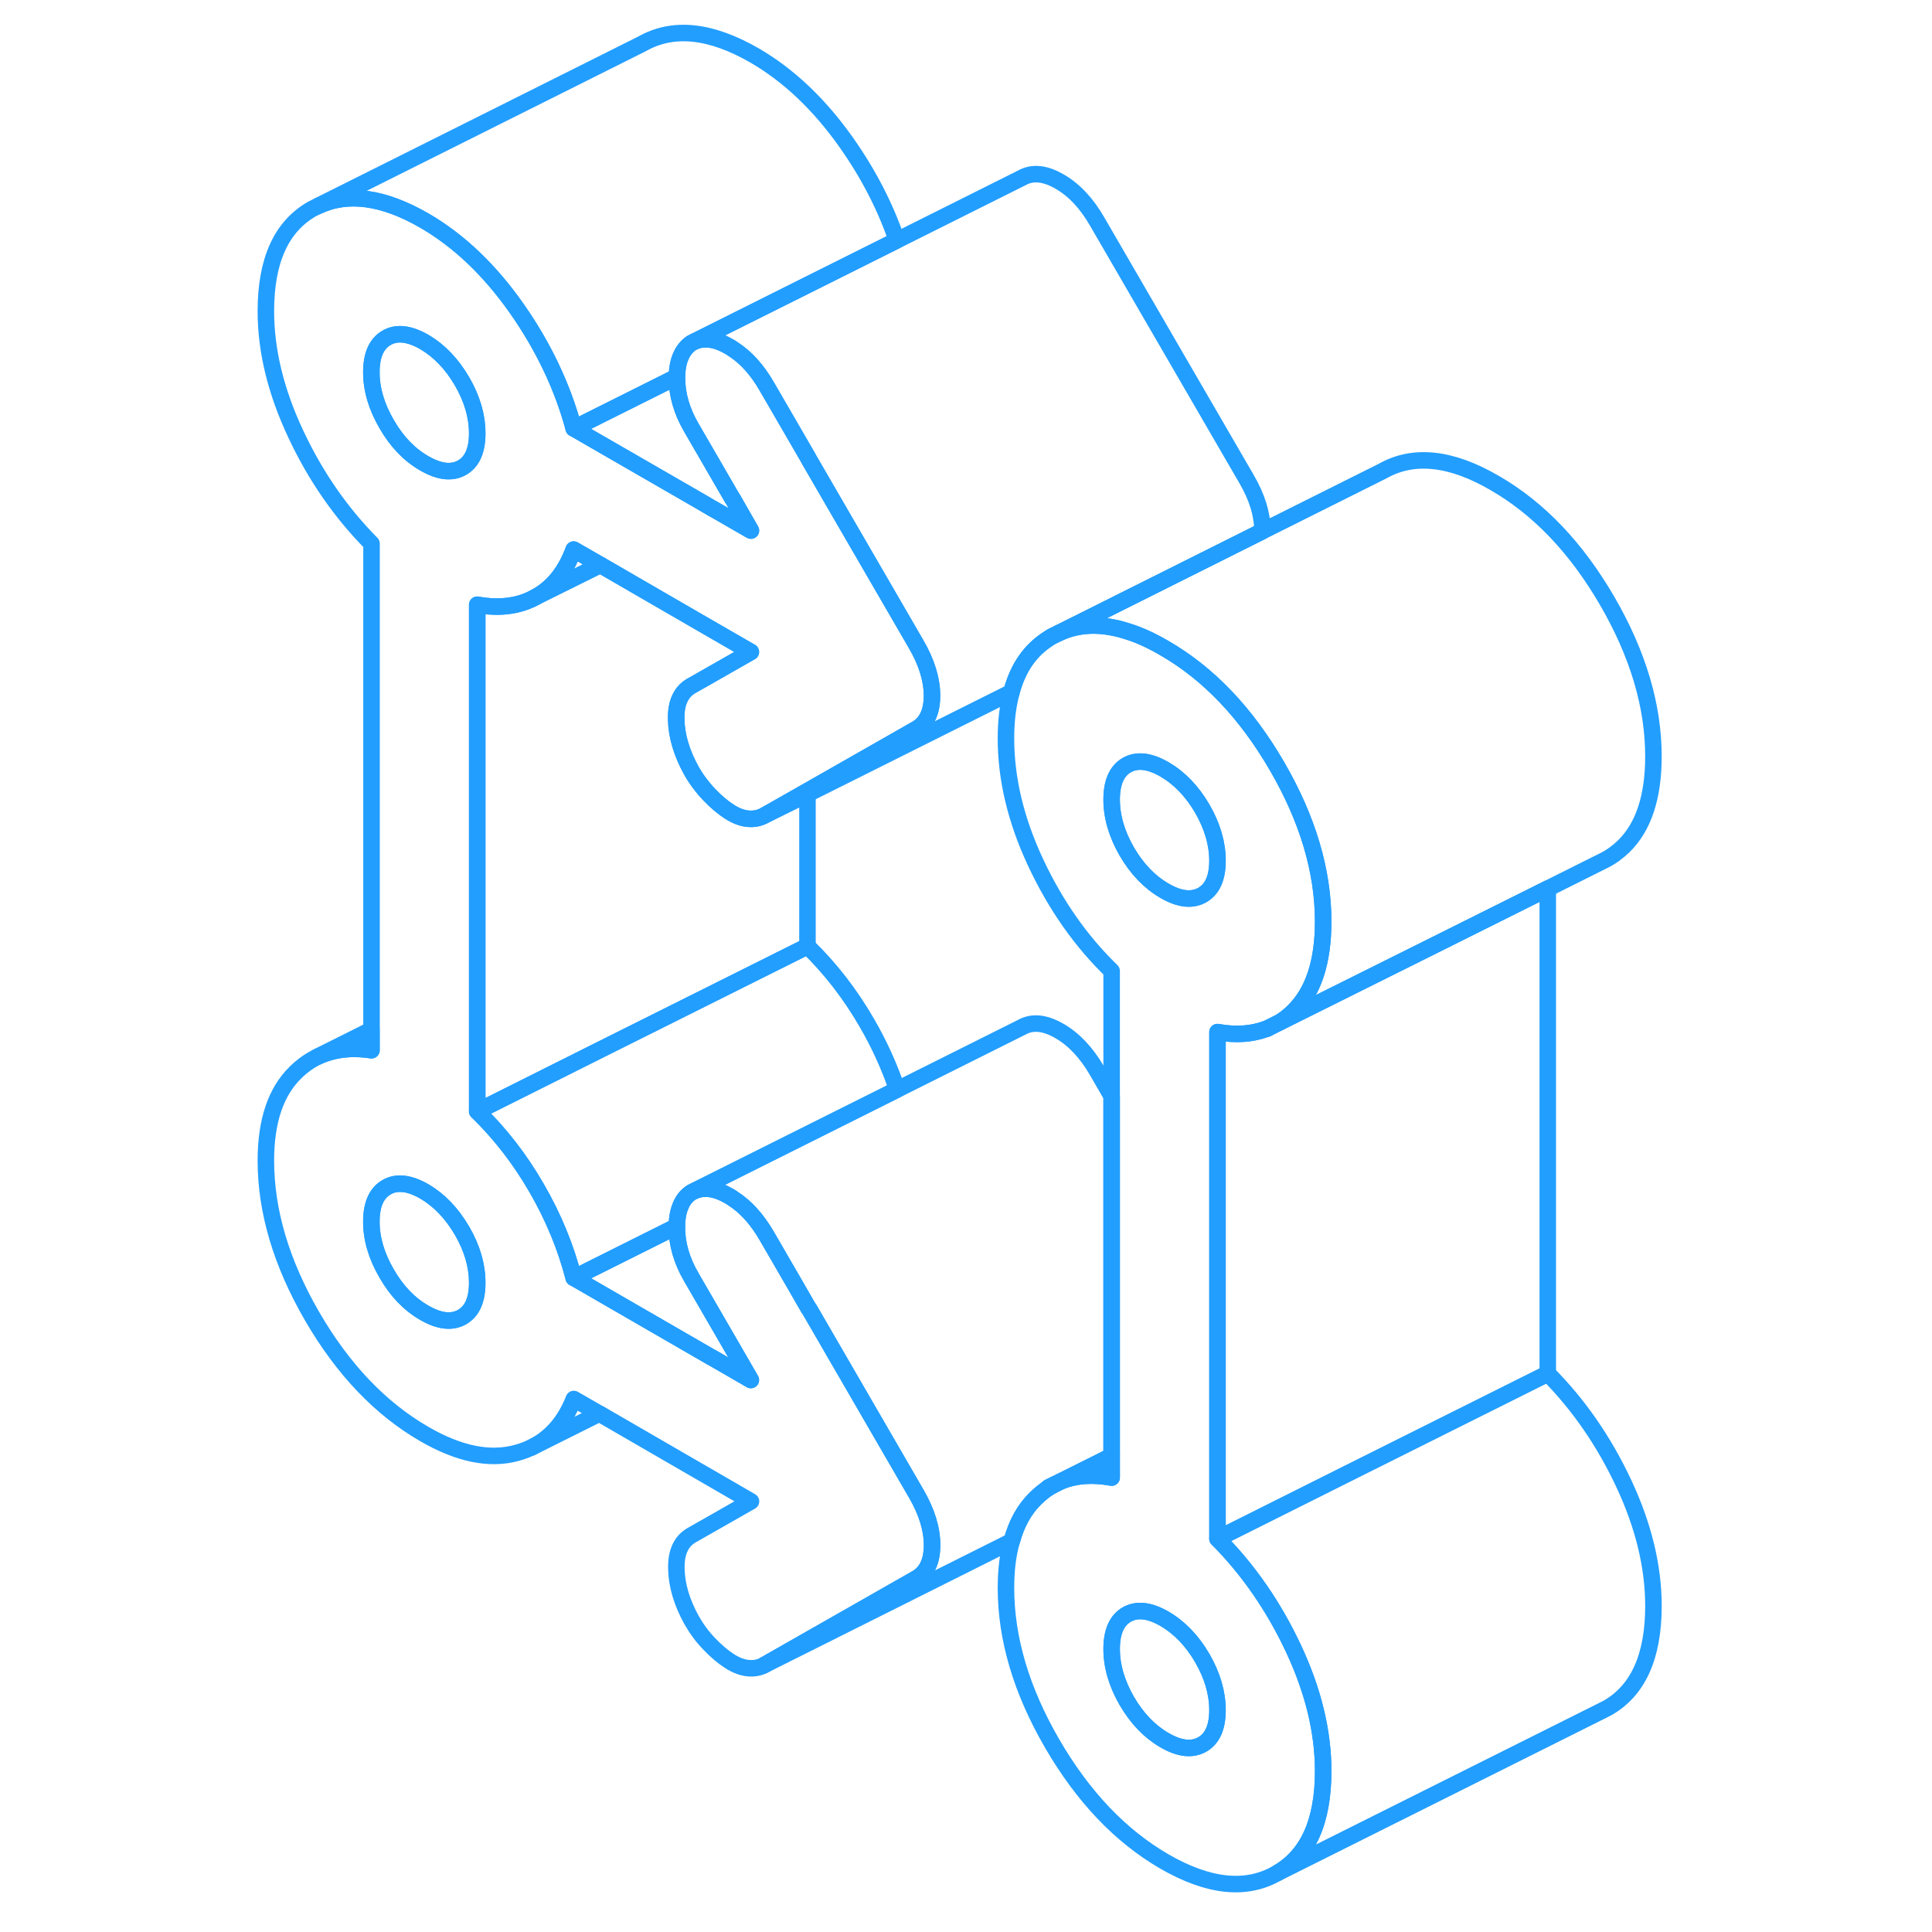 <svg width="48" height="48" viewBox="0 0 89 117" fill="none" xmlns="http://www.w3.org/2000/svg" stroke-width="1px" stroke-linecap="round" stroke-linejoin="round"><path d="M13.98 23.092C13.36 22.032 12.6 21.242 11.7 20.712C10.79 20.192 10.03 20.102 9.42 20.452C8.8 20.802 8.49 21.502 8.49 22.542C8.49 23.582 8.8 24.632 9.42 25.692C10.03 26.752 10.79 27.542 11.7 28.062C12.6 28.582 13.36 28.672 13.98 28.322C14.59 27.972 14.9 27.282 14.9 26.242C14.9 25.202 14.59 24.142 13.98 23.092Z" stroke="#229EFF" stroke-linejoin="round"/><path d="M34.99 79.252H34.98L34.221 77.932L32.431 74.842C31.841 73.832 31.161 73.072 30.371 72.572C30.371 72.562 30.361 72.562 30.361 72.562C30.291 72.512 30.221 72.472 30.151 72.432C29.361 71.972 28.671 71.872 28.071 72.112L27.871 72.212C27.571 72.412 27.351 72.682 27.211 73.042C27.071 73.372 27 73.772 26.991 74.242V74.322C26.991 75.332 27.281 76.342 27.871 77.352L30.321 81.582L31.471 83.572L29.101 82.202H29.091L20.75 77.382H20.741C20.261 75.512 19.511 73.702 18.5 71.952C17.491 70.202 16.291 68.652 14.901 67.302V36.622C16.291 36.872 17.491 36.702 18.5 36.122C19.511 35.542 20.261 34.602 20.741 33.282L22.341 34.202H22.351L28.491 37.762L31.471 39.482L28.491 41.182L27.871 41.532C27.231 41.902 26.921 42.582 26.951 43.572C26.971 44.572 27.281 45.602 27.871 46.672C28.061 47.012 28.27 47.312 28.491 47.592C28.64 47.782 28.791 47.962 28.951 48.122C29.351 48.542 29.751 48.882 30.151 49.142C30.551 49.402 30.941 49.552 31.311 49.582C31.651 49.612 31.971 49.552 32.261 49.402L32.351 49.352L34.901 47.902L41.48 44.152C42.12 43.792 42.441 43.112 42.441 42.132C42.441 41.152 42.12 40.112 41.48 39.012L35.02 27.872L34.911 27.672L32.441 23.412C31.861 22.402 31.171 21.632 30.381 21.132C30.311 21.082 30.241 21.032 30.161 20.992C29.371 20.532 28.681 20.432 28.081 20.672L27.881 20.772C27.601 20.962 27.39 21.222 27.25 21.542C27.09 21.882 27.011 22.312 27 22.812V22.882C27 23.892 27.291 24.902 27.881 25.912L30.361 30.192H30.371L31.48 32.132L29.171 30.802H29.161L28.5 30.412L20.75 25.942C20.061 23.392 18.901 20.962 17.27 18.642C15.64 16.332 13.791 14.572 11.711 13.362C9.211 11.922 7.071 11.632 5.271 12.472L4.901 12.652C3.031 13.722 2.101 15.782 2.101 18.842C2.101 21.232 2.701 23.702 3.901 26.262C5.101 28.832 6.64 31.042 8.5 32.922V63.602C7.26 63.412 6.171 63.552 5.221 64.002C4.741 64.232 4.301 64.552 3.901 64.942C2.701 66.112 2.101 67.892 2.101 70.282C2.101 73.342 3.031 76.482 4.901 79.712C6.771 82.932 9.041 85.312 11.711 86.852C13.791 88.052 15.64 88.432 17.27 87.992C17.68 87.882 18.061 87.732 18.401 87.542C19.451 86.972 20.23 86.032 20.75 84.722L22.28 85.602H22.291L31.48 90.922L27.881 92.972C27.241 93.342 26.931 94.022 26.961 95.012C26.981 96.012 27.291 97.042 27.881 98.112C28.201 98.672 28.561 99.152 28.961 99.562C29.361 99.982 29.761 100.322 30.161 100.582C30.561 100.842 30.951 100.992 31.321 101.022C31.641 101.052 31.951 101.002 32.24 100.862C32.281 100.832 32.321 100.812 32.361 100.792L41.49 95.592C42.13 95.232 42.451 94.552 42.451 93.572C42.451 92.592 42.13 91.552 41.49 90.452L35.001 79.252H34.99ZM9.421 20.452C10.031 20.102 10.791 20.192 11.701 20.712C12.601 21.242 13.361 22.032 13.98 23.092C14.591 24.142 14.901 25.192 14.901 26.242C14.901 27.292 14.591 27.972 13.98 28.322C13.361 28.672 12.601 28.582 11.701 28.062C10.791 27.542 10.031 26.752 9.421 25.692C8.801 24.632 8.49 23.582 8.49 22.542C8.49 21.502 8.801 20.802 9.421 20.452ZM13.98 79.762C13.361 80.112 12.601 80.022 11.701 79.502C10.791 78.982 10.031 78.192 9.421 77.132C8.801 76.072 8.49 75.022 8.49 73.982C8.49 72.942 8.801 72.242 9.421 71.892C10.031 71.542 10.791 71.632 11.701 72.152C12.601 72.682 13.361 73.472 13.98 74.532C14.591 75.582 14.901 76.632 14.901 77.682C14.901 78.732 14.591 79.412 13.98 79.762Z" stroke="#229EFF" stroke-linejoin="round"/><path d="M14.9 77.682C14.9 78.722 14.59 79.412 13.98 79.762C13.36 80.112 12.6 80.022 11.7 79.502C10.79 78.982 10.03 78.192 9.42 77.132C8.8 76.072 8.49 75.022 8.49 73.982C8.49 72.942 8.8 72.242 9.42 71.892C10.03 71.542 10.79 71.632 11.7 72.152C12.6 72.682 13.36 73.472 13.98 74.532C14.59 75.582 14.9 76.632 14.9 77.682Z" stroke="#229EFF" stroke-linejoin="round"/><path d="M49.49 90.082C49.49 90.082 49.5 90.092 49.51 90.092C49.62 90.022 49.74 89.962 49.85 89.902L49.49 90.082Z" stroke="#229EFF" stroke-linejoin="round"/><path d="M40.33 65.982L34.74 68.772L32.55 69.872L28.07 72.112L27.87 72.212C27.57 72.412 27.35 72.682 27.21 73.042C27.07 73.372 27 73.772 26.99 74.242V74.262L20.75 77.382H20.74C20.26 75.512 19.51 73.702 18.5 71.952C17.49 70.202 16.29 68.652 14.9 67.302L22.43 63.532L34.9 57.302C36.29 58.652 37.49 60.202 38.5 61.952C39.26 63.262 39.87 64.612 40.33 65.982Z" stroke="#229EFF" stroke-linejoin="round"/><path d="M62.44 32.132V32.172L50.11 38.342L49.72 38.532C49.65 38.572 49.58 38.612 49.51 38.662C48.4 39.362 47.65 40.432 47.26 41.892V41.912L34.9 48.092L32.35 49.352L34.9 47.902L41.48 44.152C42.12 43.792 42.44 43.112 42.44 42.132C42.44 41.152 42.12 40.112 41.48 39.012L35.02 27.872L34.91 27.672L32.44 23.412C31.86 22.402 31.17 21.632 30.38 21.132C30.31 21.082 30.24 21.032 30.16 20.992C29.37 20.532 28.68 20.432 28.08 20.672L32.56 18.432L34.75 17.342L40.32 14.552L47.88 10.772C48.52 10.412 49.28 10.482 50.16 10.992C51.04 11.492 51.8 12.302 52.44 13.412L61.49 29.012C62.13 30.112 62.45 31.152 62.45 32.132H62.44Z" stroke="#229EFF" stroke-linejoin="round"/><path d="M22.35 34.212L18.5 36.122C19.51 35.542 20.26 34.602 20.74 33.282L22.34 34.202H22.35V34.212Z" stroke="#229EFF" stroke-linejoin="round"/><path d="M34.9 48.092V57.302L22.43 63.532L14.9 67.302V36.622C16.29 36.872 17.49 36.702 18.5 36.122L22.35 34.212L28.49 37.762L31.471 39.482L28.49 41.182L27.87 41.532C27.23 41.902 26.92 42.582 26.95 43.572C26.97 44.572 27.28 45.602 27.87 46.672C28.06 47.012 28.27 47.312 28.49 47.592C28.64 47.782 28.79 47.962 28.95 48.122C29.35 48.542 29.75 48.882 30.15 49.142C30.55 49.402 30.94 49.552 31.31 49.582C31.65 49.612 31.97 49.552 32.26 49.402L32.35 49.352L34.9 48.092Z" stroke="#229EFF" stroke-linejoin="round"/><path d="M59.73 93.182V62.502C60.84 62.702 61.84 62.632 62.72 62.292C62.76 62.282 62.8 62.262 62.83 62.242L63.51 61.902L63.59 61.852C63.85 61.682 64.1 61.482 64.33 61.252C65.53 60.082 66.13 58.262 66.13 55.812C66.13 52.752 65.2 49.612 63.33 46.392C61.46 43.172 59.19 40.792 56.52 39.252C55.75 38.802 55.02 38.462 54.31 38.242C52.75 37.732 51.35 37.762 50.11 38.342L49.72 38.532C49.65 38.572 49.58 38.612 49.51 38.662C48.4 39.362 47.65 40.432 47.26 41.892V41.912C47.03 42.732 46.92 43.662 46.92 44.722C46.92 47.172 47.52 49.682 48.72 52.242C49.92 54.802 51.45 56.992 53.32 58.802V89.482C52.17 89.272 51.16 89.342 50.26 89.702L49.85 89.902C49.74 89.962 49.62 90.022 49.51 90.092C49.23 90.272 48.97 90.492 48.72 90.732C48.04 91.392 47.56 92.262 47.27 93.332C47.03 94.162 46.92 95.092 46.92 96.162C46.92 99.222 47.85 102.372 49.72 105.592C51.59 108.812 53.86 111.192 56.52 112.732C59.19 114.272 61.46 114.512 63.33 113.442C65.2 112.382 66.13 110.322 66.13 107.252C66.13 104.872 65.53 102.392 64.33 99.832C63.13 97.272 61.59 95.052 59.73 93.182ZM54.24 46.332C54.86 45.982 55.62 46.072 56.52 46.592C57.43 47.122 58.19 47.912 58.81 48.972C59.42 50.032 59.73 51.082 59.73 52.122C59.73 53.162 59.42 53.852 58.81 54.202C58.19 54.552 57.43 54.472 56.52 53.942C55.62 53.422 54.86 52.632 54.24 51.572C53.63 50.512 53.32 49.462 53.32 48.422C53.32 47.382 53.63 46.682 54.24 46.332ZM58.81 105.642C58.19 105.992 57.43 105.912 56.52 105.382C55.62 104.862 54.86 104.072 54.24 103.012C53.63 101.952 53.32 100.902 53.32 99.862C53.32 98.822 53.63 98.122 54.24 97.772C54.86 97.422 55.62 97.512 56.52 98.032C57.43 98.562 58.19 99.352 58.81 100.412C59.42 101.472 59.73 102.522 59.73 103.562C59.73 104.602 59.42 105.292 58.81 105.642Z" stroke="#229EFF" stroke-linejoin="round"/><path d="M59.73 103.562C59.73 104.602 59.42 105.292 58.81 105.642C58.19 105.992 57.43 105.912 56.52 105.382C55.62 104.862 54.86 104.072 54.24 103.012C53.63 101.952 53.32 100.902 53.32 99.862C53.32 98.822 53.63 98.122 54.24 97.772C54.86 97.422 55.62 97.512 56.52 98.032C57.43 98.562 58.19 99.352 58.81 100.412C59.42 101.472 59.73 102.522 59.73 103.562Z" stroke="#229EFF" stroke-linejoin="round"/><path d="M59.73 52.122C59.73 53.162 59.42 53.852 58.81 54.202C58.19 54.552 57.43 54.472 56.52 53.942C55.62 53.422 54.86 52.632 54.24 51.572C53.63 50.512 53.32 49.462 53.32 48.422C53.32 47.382 53.63 46.682 54.24 46.332C54.86 45.982 55.62 46.072 56.52 46.592C57.43 47.122 58.19 47.912 58.81 48.972C59.42 50.032 59.73 51.082 59.73 52.122Z" stroke="#229EFF" stroke-linejoin="round"/><path d="M86.13 45.812C86.13 48.262 85.53 50.082 84.33 51.252C83.97 51.602 83.57 51.892 83.15 52.102L83.09 52.132L79.73 53.812L73.32 57.012L63.51 61.902L63.59 61.852C63.85 61.682 64.1 61.482 64.33 61.252C65.53 60.082 66.13 58.262 66.13 55.812C66.13 52.752 65.2 49.612 63.33 46.392C61.46 43.172 59.19 40.792 56.52 39.252C55.75 38.802 55.02 38.462 54.31 38.242C52.75 37.732 51.35 37.762 50.11 38.342L62.44 32.172L69.721 28.532C71.591 27.472 73.86 27.702 76.52 29.252C79.19 30.792 81.46 33.172 83.33 36.392C85.2 39.612 86.13 42.752 86.13 45.812Z" stroke="#229EFF" stroke-linejoin="round"/><path d="M79.731 53.812V83.182L67.26 89.412L59.73 93.182V62.502C60.84 62.702 61.841 62.632 62.721 62.292C62.761 62.282 62.801 62.262 62.831 62.242L63.511 61.902L73.321 57.012L79.731 53.812Z" stroke="#229EFF" stroke-linejoin="round"/><path d="M62.831 62.242L62.721 62.302" stroke="#229EFF" stroke-linejoin="round"/><path d="M53.32 66.382V88.172L50.26 89.702L49.85 89.902L49.49 90.082C49.49 90.082 49.5 90.092 49.51 90.092C49.23 90.272 48.971 90.492 48.721 90.732C48.041 91.392 47.56 92.262 47.27 93.332L32.23 100.862C32.27 100.832 32.31 100.812 32.35 100.792L41.48 95.592C42.12 95.232 42.44 94.552 42.44 93.572C42.44 92.592 42.12 91.552 41.48 90.452L34.99 79.252H34.98L34.221 77.932L32.43 74.842C31.84 73.832 31.16 73.072 30.37 72.572C30.37 72.562 30.36 72.562 30.36 72.562C30.29 72.512 30.22 72.472 30.15 72.432C29.36 71.972 28.67 71.872 28.07 72.112L32.55 69.872L34.74 68.782L40.33 65.982L47.87 62.212C48.51 61.852 49.27 61.922 50.15 62.432C51.03 62.932 51.79 63.742 52.43 64.842L53.32 66.382Z" stroke="#229EFF" stroke-linejoin="round"/><path d="M53.321 88.172V89.482C52.171 89.272 51.161 89.342 50.261 89.702L53.321 88.172Z" stroke="#229EFF" stroke-linejoin="round"/><path d="M31.47 83.572L29.1 82.202H29.09L20.75 77.382L26.99 74.262V74.322C26.99 75.332 27.28 76.342 27.87 77.352L30.32 81.582L31.47 83.572Z" stroke="#229EFF" stroke-linejoin="round"/><path d="M22.28 85.612L18.181 87.662" stroke="#229EFF" stroke-linejoin="round"/><path d="M40.311 14.552L34.741 17.332L32.551 18.432L28.071 20.672L27.871 20.772C27.591 20.962 27.381 21.222 27.241 21.542C27.081 21.882 27.001 22.312 26.991 22.812L20.741 25.942C20.051 23.392 18.891 20.962 17.261 18.642C15.631 16.332 13.781 14.572 11.701 13.362C9.201 11.922 7.061 11.632 5.261 12.472L24.891 2.652C26.761 1.592 29.031 1.822 31.701 3.362C33.781 4.572 35.631 6.332 37.261 8.642C38.591 10.532 39.611 12.502 40.311 14.552Z" stroke="#229EFF" stroke-linejoin="round"/><path d="M31.471 32.132L29.16 30.802H29.15L28.49 30.412L20.74 25.942L26.99 22.822V22.882C26.99 23.892 27.28 24.902 27.87 25.912L30.35 30.192H30.36L31.471 32.132Z" stroke="#229EFF" stroke-linejoin="round"/><path d="M18.5 36.122L18.19 36.282" stroke="#229EFF" stroke-linejoin="round"/><path d="M86.131 97.252C86.131 100.322 85.201 102.382 83.331 103.442L82.751 103.732L63.331 113.442C65.201 112.382 66.131 110.322 66.131 107.252C66.131 104.872 65.531 102.392 64.331 99.832C63.131 97.272 61.59 95.052 59.73 93.182L67.26 89.412L79.731 83.182C81.591 85.052 83.131 87.272 84.331 89.832C85.531 92.392 86.131 94.872 86.131 97.252Z" stroke="#229EFF" stroke-linejoin="round"/><path d="M8.491 62.362V63.602C7.251 63.412 6.161 63.552 5.211 64.002L8.491 62.362Z" stroke="#229EFF" stroke-linejoin="round"/></svg>